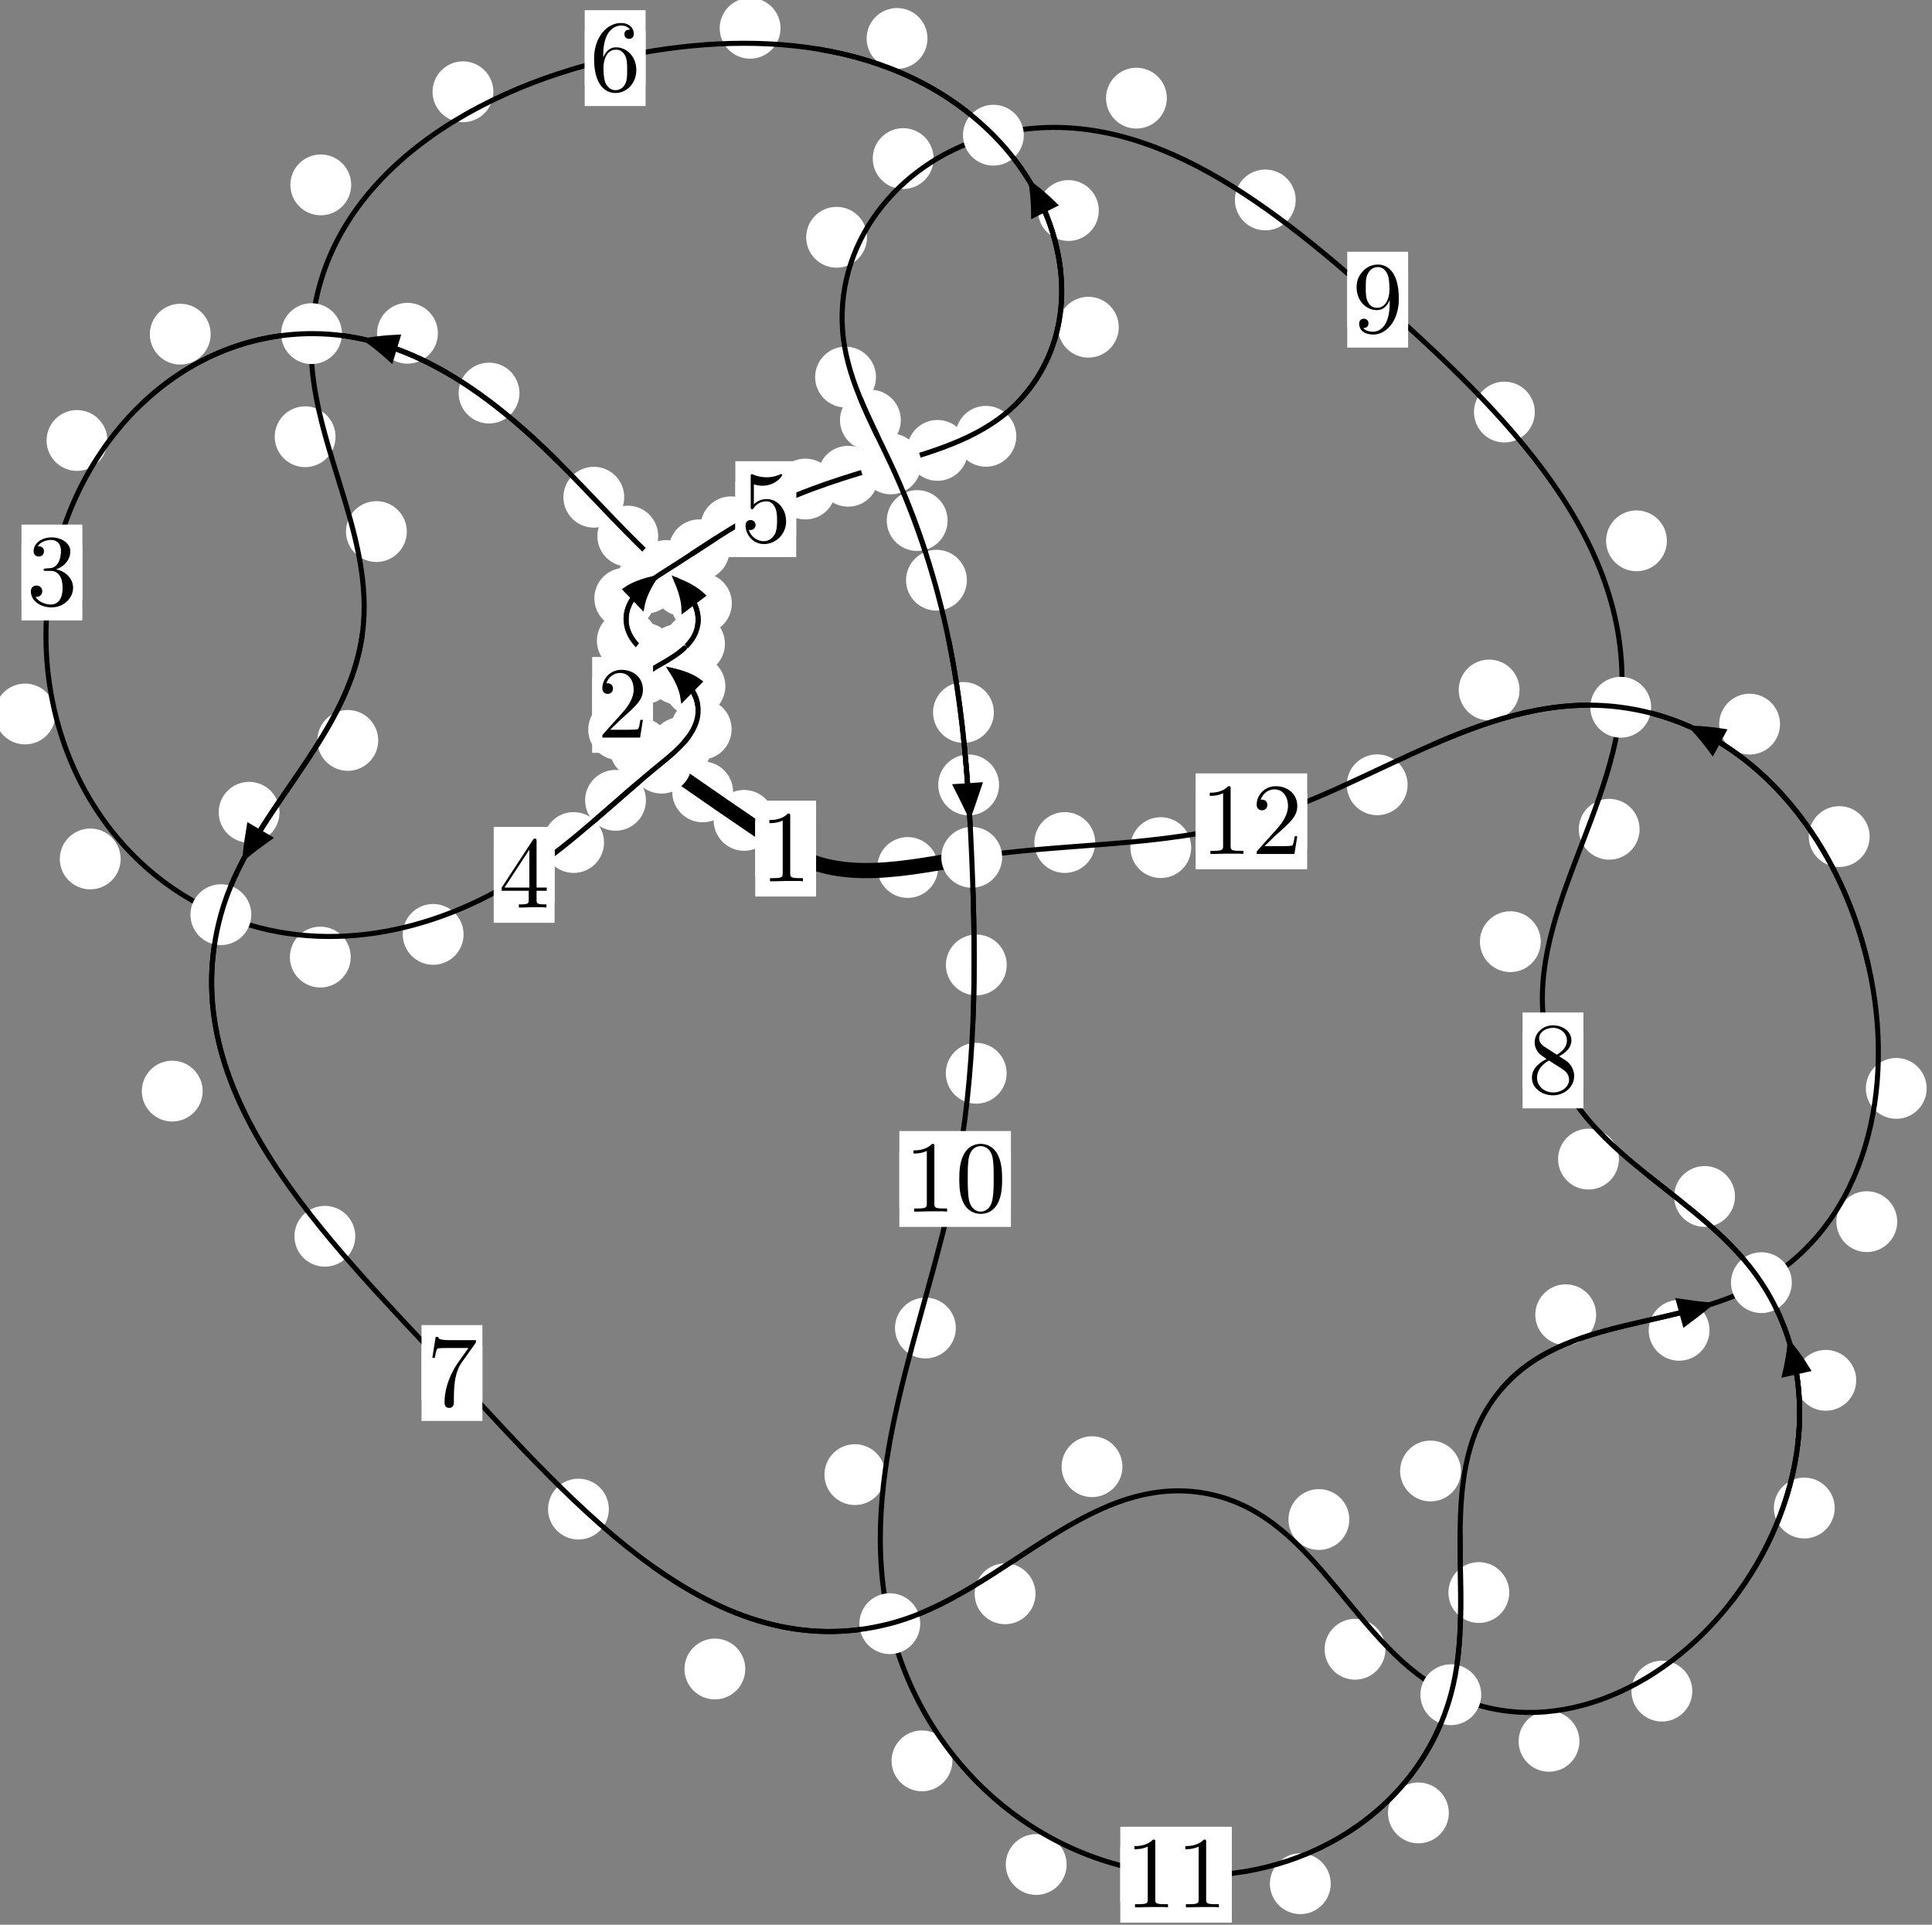 <?xml version="1.0"?>
<!-- Created by MetaPost 1.999 on 2021.07.06:0004 -->
<svg version="1.1" xmlns="http://www.w3.org/2000/svg" xmlns:xlink="http://www.w3.org/1999/xlink" width="189.867" height="189.16" viewBox="0 0 189.867 189.16">
<rect x="0" y="0" width="189.867" height="189.16" fill="#808080" stroke="none"/>
<!-- Original BoundingBox: -65.524445 -113.948822 124.342728 75.211243 -->
  <defs>
    <g transform="scale(0.01,0.01)" id="GLYPHcmr10_48">
      <path style="fill-rule: evenodd;" d="M460 -320C460 -400,455 -480,420 -554C374 -650,292 -666,250 -666C190 -666,117 -640,76 -547C44 -478,39 -400,39 -320C39 -245,43 -155,84 -79C127 2,200 22,249 22C303 22,379 1,423 -94C455 -163,460 -241,460 -320M249 -0C210 -0,151 -25,133 -121C122 -181,122 -273,122 -332C122 -396,122 -462,130 -516C149 -635,224 -644,249 -644C282 -644,348 -626,367 -527C377 -471,377 -395,377 -332C377 -257,377 -189,366 -125C351 -30,294 -0,249 -0"></path>
    </g>
    <g transform="scale(0.01,0.01)" id="GLYPHcmr10_49">
      <path style="fill-rule: evenodd;" d="M294 -640C294 -664,294 -666,271 -666C209 -602,121 -602,89 -602L89 -571C109 -571,168 -571,220 -597L220 -79C220 -43,217 -31,127 -31L95 -31L95 -0L257 -0L130 -3L217 -3L257 -3L297 -3L384 -3L419 -0L419 -31L387 -31C297 -31,294 -42,294 -79"></path>
    </g>
    <g transform="scale(0.01,0.01)" id="GLYPHcmr10_50">
      <path style="fill-rule: evenodd;" d="M127 -77L233 -180C389 -318,449 -372,449 -472C449 -586,359 -666,237 -666C124 -666,50 -574,50 -485C50 -429,100 -429,103 -429C120 -429,155 -441,155 -482C155 -508,137 -534,102 -534C94 -534,92 -534,89 -533C112 -598,166 -635,224 -635C315 -635,358 -554,358 -472C358 -392,308 -313,253 -251L61 -37C50 -26,50 -24,50 -0L421 -0L449 -174L424 -174C419 -144,412 -100,402 -85C395 -77,329 -77,307 -77"></path>
    </g>
    <g transform="scale(0.01,0.01)" id="GLYPHcmr10_51">
      <path style="fill-rule: evenodd;" d="M290 -352C372 -379,430 -449,430 -528C430 -610,342 -666,246 -666C145 -666,69 -606,69 -530C69 -497,91 -478,120 -478C151 -478,171 -500,171 -529C171 -579,124 -579,109 -579C140 -628,206 -641,242 -641C283 -641,338 -619,338 -529C338 -517,336 -459,310 -415C280 -367,246 -364,221 -363C213 -362,189 -360,182 -360C174 -359,167 -358,167 -348C167 -337,174 -337,191 -337L235 -337C317 -337,354 -269,354 -171C354 -35,285 -6,241 -6C198 -6,123 -23,88 -82C123 -77,154 -99,154 -137C154 -173,127 -193,98 -193C74 -193,42 -179,42 -135C42 -44,135 22,244 22C366 22,457 -69,457 -171C457 -253,394 -331,290 -352"></path>
    </g>
    <g transform="scale(0.01,0.01)" id="GLYPHcmr10_52">
      <path style="fill-rule: evenodd;" d="M294 -165L294 -78C294 -42,292 -31,218 -31L197 -31L197 -0L332 -0L238 -3L290 -3L332 -3L374 -3L427 -3L468 -0L468 -31L447 -31C373 -31,371 -42,371 -78L371 -165L471 -165L471 -196L371 -196L371 -651C371 -671,371 -677,355 -677C346 -677,343 -677,335 -665L28 -196L28 -165M300 -196L56 -196L300 -569"></path>
    </g>
    <g transform="scale(0.01,0.01)" id="GLYPHcmr10_53">
      <path style="fill-rule: evenodd;" d="M449 -201C449 -320,367 -420,259 -420C211 -420,168 -404,132 -369L132 -564C152 -558,185 -551,217 -551C340 -551,410 -642,410 -655C410 -661,407 -666,400 -666C399 -666,397 -666,392 -663C372 -654,323 -634,256 -634C216 -634,170 -641,123 -662C115 -665,113 -665,111 -665C101 -665,101 -657,101 -641L101 -345C101 -327,101 -319,115 -319C122 -319,124 -322,128 -328C139 -344,176 -398,257 -398C309 -398,334 -352,342 -334C358 -297,360 -258,360 -208C360 -173,360 -113,336 -71C312 -32,275 -6,229 -6C156 -6,99 -59,82 -118C85 -117,88 -116,99 -116C132 -116,149 -141,149 -165C149 -189,132 -214,99 -214C85 -214,50 -207,50 -161C50 -75,119 22,231 22C347 22,449 -74,449 -201"></path>
    </g>
    <g transform="scale(0.01,0.01)" id="GLYPHcmr10_54">
      <path style="fill-rule: evenodd;" d="M132 -328L132 -352C132 -605,256 -641,307 -641C331 -641,373 -635,395 -601C380 -601,340 -601,340 -556C340 -525,364 -510,386 -510C402 -510,432 -519,432 -558C432 -618,388 -666,305 -666C177 -666,42 -537,42 -316C42 -49,158 22,251 22C362 22,457 -72,457 -204C457 -331,368 -427,257 -427C189 -427,152 -376,132 -328M251 -6C188 -6,158 -66,152 -81C134 -128,134 -208,134 -226C134 -304,166 -404,256 -404C272 -404,318 -404,349 -342C367 -305,367 -254,367 -205C367 -157,367 -107,350 -71C320 -11,274 -6,251 -6"></path>
    </g>
    <g transform="scale(0.01,0.01)" id="GLYPHcmr10_55">
      <path style="fill-rule: evenodd;" d="M476 -609C485 -621,485 -623,485 -644L242 -644C120 -644,118 -657,114 -676L89 -676L56 -470L81 -470C84 -486,93 -549,106 -561C113 -567,191 -567,204 -567L411 -567C400 -551,321 -442,299 -409C209 -274,176 -135,176 -33C176 -23,176 22,222 22C268 22,268 -23,268 -33L268 -84C268 -139,271 -194,279 -248C283 -271,297 -357,341 -419"></path>
    </g>
    <g transform="scale(0.01,0.01)" id="GLYPHcmr10_56">
      <path style="fill-rule: evenodd;" d="M163 -457C117 -487,113 -521,113 -538C113 -599,178 -641,249 -641C322 -641,386 -589,386 -517C386 -460,347 -412,287 -377M309 -362C381 -399,430 -451,430 -517C430 -609,341 -666,250 -666C150 -666,69 -592,69 -499C69 -481,71 -436,113 -389C124 -377,161 -352,186 -335C128 -306,42 -250,42 -151C42 -45,144 22,249 22C362 22,457 -61,457 -168C457 -204,446 -249,408 -291C389 -312,373 -322,309 -362M209 -320L332 -242C360 -223,407 -193,407 -132C407 -58,332 -6,250 -6C164 -6,92 -68,92 -151C92 -209,124 -273,209 -320"></path>
    </g>
    <g transform="scale(0.01,0.01)" id="GLYPHcmr10_57">
      <path style="fill-rule: evenodd;" d="M367 -318L367 -286C367 -52,263 -6,205 -6C188 -6,134 -8,107 -42C151 -42,159 -71,159 -88C159 -119,135 -134,113 -134C97 -134,67 -125,67 -86C67 -19,121 22,206 22C335 22,457 -114,457 -329C457 -598,342 -666,253 -666C198 -666,149 -648,106 -603C65 -558,42 -516,42 -441C42 -316,130 -218,242 -218C303 -218,344 -260,367 -318M243 -241C227 -241,181 -241,150 -304C132 -341,132 -391,132 -440C132 -494,132 -541,153 -578C180 -628,218 -641,253 -641C299 -641,332 -607,349 -562C361 -530,365 -467,365 -421C365 -338,331 -241,243 -241"></path>
    </g>
  </defs>
  <path d="M76.112 80.624C76.112 79.831,75.797 79.071,75.236 78.511C74.676 77.95,73.916 77.635,73.123 77.635C72.33 77.635,71.57 77.95,71.01 78.511C70.449 79.071,70.134 79.831,70.134 80.624C70.134 81.417,70.449 82.177,71.01 82.737C71.57 83.298,72.33 83.613,73.123 83.613C73.916 83.613,74.676 83.298,75.236 82.737C75.797 82.177,76.112 81.417,76.112 80.624Z" style="fill: rgb(100%,100%,100%);stroke: none;"></path>
  <path d="M80.199 83.399C80.199 82.606,79.884 81.846,79.324 81.285C78.763 80.725,78.003 80.41,77.21 80.41C76.417 80.41,75.657 80.725,75.097 81.285C74.536 81.846,74.221 82.606,74.221 83.399C74.221 84.191,74.536 84.951,75.097 85.512C75.657 86.072,76.417 86.387,77.21 86.387C78.003 86.387,78.763 86.072,79.324 85.512C79.884 84.951,80.199 84.191,80.199 83.399Z" style="fill: rgb(100%,100%,100%);stroke: none;"></path>
  <path d="M65.902 73.546C65.902 72.753,65.587 71.993,65.027 71.433C64.466 70.872,63.706 70.557,62.913 70.557C62.121 70.557,61.36 70.872,60.8 71.433C60.239 71.993,59.925 72.753,59.925 73.546C59.925 74.339,60.239 75.099,60.8 75.659C61.36 76.22,62.121 76.535,62.913 76.535C63.706 76.535,64.466 76.22,65.027 75.659C65.587 75.099,65.902 74.339,65.902 73.546Z" style="fill: rgb(100%,100%,100%);stroke: none;"></path>
  <path d="M72.042 77.824C72.042 77.032,71.727 76.271,71.166 75.711C70.606 75.15,69.846 74.836,69.053 74.836C68.26 74.836,67.5 75.15,66.94 75.711C66.379 76.271,66.064 77.032,66.064 77.824C66.064 78.617,66.379 79.377,66.94 79.938C67.5 80.498,68.26 80.813,69.053 80.813C69.846 80.813,70.606 80.498,71.166 79.938C71.727 79.377,72.042 78.617,72.042 77.824Z" style="fill: rgb(100%,100%,100%);stroke: none;"></path>
  <path d="M64.479 67.352C64.479 66.559,64.164 65.799,63.604 65.239C63.043 64.678,62.283 64.363,61.49 64.363C60.698 64.363,59.938 64.678,59.377 65.239C58.817 65.799,58.502 66.559,58.502 67.352C58.502 68.145,58.817 68.905,59.377 69.465C59.938 70.026,60.698 70.341,61.49 70.341C62.283 70.341,63.043 70.026,63.604 69.465C64.164 68.905,64.479 68.145,64.479 67.352Z" style="fill: rgb(100%,100%,100%);stroke: none;"></path>
  <path d="M63.787 71.706C63.787 70.913,63.472 70.153,62.912 69.593C62.351 69.032,61.591 68.717,60.799 68.717C60.006 68.717,59.246 69.032,58.685 69.593C58.125 70.153,57.81 70.913,57.81 71.706C57.81 72.499,58.125 73.259,58.685 73.819C59.246 74.38,60.006 74.695,60.799 74.695C61.591 74.695,62.351 74.38,62.912 73.819C63.472 73.259,63.787 72.499,63.787 71.706Z" style="fill: rgb(100%,100%,100%);stroke: none;"></path>
  <path d="M69.581 64.336C69.581 63.543,69.266 62.783,68.706 62.222C68.145 61.662,67.385 61.347,66.592 61.347C65.8 61.347,65.04 61.662,64.479 62.222C63.919 62.783,63.604 63.543,63.604 64.336C63.604 65.128,63.919 65.888,64.479 66.449C65.04 67.009,65.8 67.324,66.592 67.324C67.385 67.324,68.145 67.009,68.706 66.449C69.266 65.888,69.581 65.128,69.581 64.336Z" style="fill: rgb(100%,100%,100%);stroke: none;"></path>
  <path d="M66.278 66.211C66.278 65.419,65.963 64.659,65.402 64.098C64.842 63.538,64.081 63.223,63.289 63.223C62.496 63.223,61.736 63.538,61.175 64.098C60.615 64.659,60.3 65.419,60.3 66.211C60.3 67.004,60.615 67.764,61.175 68.325C61.736 68.885,62.496 69.2,63.289 69.2C64.081 69.2,64.842 68.885,65.402 68.325C65.963 67.764,66.278 67.004,66.278 66.211Z" style="fill: rgb(100%,100%,100%);stroke: none;"></path>
  <path d="M71.921 59.298C71.921 58.505,71.606 57.745,71.046 57.185C70.485 56.624,69.725 56.309,68.933 56.309C68.14 56.309,67.38 56.624,66.819 57.185C66.259 57.745,65.944 58.505,65.944 59.298C65.944 60.091,66.259 60.851,66.819 61.411C67.38 61.972,68.14 62.287,68.933 62.287C69.725 62.287,70.485 61.972,71.046 61.411C71.606 60.851,71.921 60.091,71.921 59.298Z" style="fill: rgb(100%,100%,100%);stroke: none;"></path>
  <path d="M71.243 63.266C71.243 62.473,70.928 61.713,70.368 61.153C69.807 60.592,69.047 60.277,68.254 60.277C67.462 60.277,66.702 60.592,66.141 61.153C65.581 61.713,65.266 62.473,65.266 63.266C65.266 64.059,65.581 64.819,66.141 65.38C66.702 65.94,67.462 66.255,68.254 66.255C69.047 66.255,69.807 65.94,70.368 65.38C70.928 64.819,71.243 64.059,71.243 63.266Z" style="fill: rgb(100%,100%,100%);stroke: none;"></path>
  <path d="M64.684 52.688C64.684 51.896,64.369 51.135,63.808 50.575C63.248 50.014,62.488 49.699,61.695 49.699C60.902 49.699,60.142 50.014,59.582 50.575C59.021 51.135,58.706 51.896,58.706 52.688C58.706 53.481,59.021 54.241,59.582 54.802C60.142 55.362,60.902 55.677,61.695 55.677C62.488 55.677,63.248 55.362,63.808 54.802C64.369 54.241,64.684 53.481,64.684 52.688Z" style="fill: rgb(100%,100%,100%);stroke: none;"></path>
  <path d="M70.131 57.574C70.131 56.782,69.816 56.021,69.255 55.461C68.695 54.901,67.935 54.586,67.142 54.586C66.349 54.586,65.589 54.901,65.029 55.461C64.468 56.021,64.153 56.782,64.153 57.574C64.153 58.367,64.468 59.127,65.029 59.688C65.589 60.248,66.349 60.563,67.142 60.563C67.935 60.563,68.695 60.248,69.255 59.688C69.816 59.127,70.131 58.367,70.131 57.574Z" style="fill: rgb(100%,100%,100%);stroke: none;"></path>
  <path d="M51.049 38.629C51.049 37.836,50.734 37.076,50.174 36.516C49.614 35.955,48.853 35.64,48.061 35.64C47.268 35.64,46.508 35.955,45.947 36.516C45.387 37.076,45.072 37.836,45.072 38.629C45.072 39.422,45.387 40.182,45.947 40.742C46.508 41.303,47.268 41.618,48.061 41.618C48.853 41.618,49.614 41.303,50.174 40.742C50.734 40.182,51.049 39.422,51.049 38.629Z" style="fill: rgb(100%,100%,100%);stroke: none;"></path>
  <path d="M61.347 48.865C61.347 48.072,61.033 47.312,60.472 46.752C59.912 46.191,59.151 45.876,58.359 45.876C57.566 45.876,56.806 46.191,56.245 46.752C55.685 47.312,55.37 48.072,55.37 48.865C55.37 49.658,55.685 50.418,56.245 50.978C56.806 51.539,57.566 51.854,58.359 51.854C59.151 51.854,59.912 51.539,60.472 50.978C61.033 50.418,61.347 49.658,61.347 48.865Z" style="fill: rgb(100%,100%,100%);stroke: none;"></path>
  <path d="M20.704 32.841C20.704 32.048,20.389 31.288,19.829 30.728C19.268 30.167,18.508 29.852,17.715 29.852C16.923 29.852,16.162 30.167,15.602 30.728C15.041 31.288,14.726 32.048,14.726 32.841C14.726 33.634,15.041 34.394,15.602 34.954C16.162 35.515,16.923 35.83,17.715 35.83C18.508 35.83,19.268 35.515,19.829 34.954C20.389 34.394,20.704 33.634,20.704 32.841Z" style="fill: rgb(100%,100%,100%);stroke: none;"></path>
  <path d="M43.034 32.752C43.034 31.959,42.719 31.199,42.158 30.639C41.598 30.078,40.838 29.763,40.045 29.763C39.252 29.763,38.492 30.078,37.932 30.639C37.371 31.199,37.056 31.959,37.056 32.752C37.056 33.545,37.371 34.305,37.932 34.865C38.492 35.426,39.252 35.741,40.045 35.741C40.838 35.741,41.598 35.426,42.158 34.865C42.719 34.305,43.034 33.545,43.034 32.752Z" style="fill: rgb(100%,100%,100%);stroke: none;"></path>
  <path d="M5.453 70.169C5.453 69.377,5.138 68.617,4.578 68.056C4.017 67.496,3.257 67.181,2.464 67.181C1.672 67.181,0.911 67.496,0.351 68.056C-0.21 68.617,-0.524 69.377,-0.524 70.169C-0.524 70.962,-0.21 71.722,0.351 72.283C0.911 72.843,1.672 73.158,2.464 73.158C3.257 73.158,4.017 72.843,4.578 72.283C5.138 71.722,5.453 70.962,5.453 70.169Z" style="fill: rgb(100%,100%,100%);stroke: none;"></path>
  <path d="M10.553 43.288C10.553 42.496,10.238 41.735,9.678 41.175C9.118 40.615,8.357 40.3,7.565 40.3C6.772 40.3,6.012 40.615,5.451 41.175C4.891 41.735,4.576 42.496,4.576 43.288C4.576 44.081,4.891 44.841,5.451 45.402C6.012 45.962,6.772 46.277,7.565 46.277C8.357 46.277,9.118 45.962,9.678 45.402C10.238 44.841,10.553 44.081,10.553 43.288Z" style="fill: rgb(100%,100%,100%);stroke: none;"></path>
  <path d="M34.467 94.059C34.467 93.266,34.152 92.506,33.591 91.946C33.031 91.385,32.271 91.07,31.478 91.07C30.685 91.07,29.925 91.385,29.365 91.946C28.804 92.506,28.489 93.266,28.489 94.059C28.489 94.852,28.804 95.612,29.365 96.172C29.925 96.733,30.685 97.048,31.478 97.048C32.271 97.048,33.031 96.733,33.591 96.172C34.152 95.612,34.467 94.852,34.467 94.059Z" style="fill: rgb(100%,100%,100%);stroke: none;"></path>
  <path d="M11.857 84.415C11.857 83.622,11.542 82.862,10.981 82.302C10.421 81.741,9.661 81.426,8.868 81.426C8.075 81.426,7.315 81.741,6.755 82.302C6.194 82.862,5.879 83.622,5.879 84.415C5.879 85.208,6.194 85.968,6.755 86.528C7.315 87.089,8.075 87.404,8.868 87.404C9.661 87.404,10.421 87.089,10.981 86.528C11.542 85.968,11.857 85.208,11.857 84.415Z" style="fill: rgb(100%,100%,100%);stroke: none;"></path>
  <path d="M59.361 82.801C59.361 82.008,59.046 81.248,58.486 80.688C57.925 80.127,57.165 79.812,56.372 79.812C55.58 79.812,54.819 80.127,54.259 80.688C53.699 81.248,53.384 82.008,53.384 82.801C53.384 83.594,53.699 84.354,54.259 84.914C54.819 85.475,55.58 85.79,56.372 85.79C57.165 85.79,57.925 85.475,58.486 84.914C59.046 84.354,59.361 83.594,59.361 82.801Z" style="fill: rgb(100%,100%,100%);stroke: none;"></path>
  <path d="M45.558 91.828C45.558 91.036,45.243 90.275,44.683 89.715C44.122 89.155,43.362 88.84,42.57 88.84C41.777 88.84,41.017 89.155,40.456 89.715C39.896 90.275,39.581 91.036,39.581 91.828C39.581 92.621,39.896 93.381,40.456 93.942C41.017 94.502,41.777 94.817,42.57 94.817C43.362 94.817,44.122 94.502,44.683 93.942C45.243 93.381,45.558 92.621,45.558 91.828Z" style="fill: rgb(100%,100%,100%);stroke: none;"></path>
  <path d="M69.888 73.461C69.888 72.668,69.573 71.908,69.013 71.348C68.452 70.787,67.692 70.472,66.9 70.472C66.107 70.472,65.347 70.787,64.786 71.348C64.226 71.908,63.911 72.668,63.911 73.461C63.911 74.254,64.226 75.014,64.786 75.574C65.347 76.135,66.107 76.45,66.9 76.45C67.692 76.45,68.452 76.135,69.013 75.574C69.573 75.014,69.888 74.254,69.888 73.461Z" style="fill: rgb(100%,100%,100%);stroke: none;"></path>
  <path d="M63.48 78.653C63.48 77.86,63.165 77.1,62.604 76.54C62.044 75.979,61.284 75.664,60.491 75.664C59.698 75.664,58.938 75.979,58.378 76.54C57.817 77.1,57.502 77.86,57.502 78.653C57.502 79.446,57.817 80.206,58.378 80.766C58.938 81.327,59.698 81.642,60.491 81.642C61.284 81.642,62.044 81.327,62.604 80.766C63.165 80.206,63.48 79.446,63.48 78.653Z" style="fill: rgb(100%,100%,100%);stroke: none;"></path>
  <path d="M71.284 67.429C71.284 66.637,70.969 65.876,70.408 65.316C69.848 64.756,69.088 64.441,68.295 64.441C67.502 64.441,66.742 64.756,66.182 65.316C65.621 65.876,65.306 66.637,65.306 67.429C65.306 68.222,65.621 68.982,66.182 69.543C66.742 70.103,67.502 70.418,68.295 70.418C69.088 70.418,69.848 70.103,70.408 69.543C70.969 68.982,71.284 68.222,71.284 67.429Z" style="fill: rgb(100%,100%,100%);stroke: none;"></path>
  <path d="M71.899 71.665C71.899 70.872,71.584 70.112,71.024 69.552C70.463 68.991,69.703 68.676,68.911 68.676C68.118 68.676,67.358 68.991,66.797 69.552C66.237 70.112,65.922 70.872,65.922 71.665C65.922 72.458,66.237 73.218,66.797 73.778C67.358 74.339,68.118 74.654,68.911 74.654C69.703 74.654,70.463 74.339,71.024 73.778C71.584 73.218,71.899 72.458,71.899 71.665Z" style="fill: rgb(100%,100%,100%);stroke: none;"></path>
  <path d="M66.348 64.206C66.348 63.413,66.033 62.653,65.472 62.093C64.912 61.532,64.152 61.217,63.359 61.217C62.566 61.217,61.806 61.532,61.246 62.093C60.685 62.653,60.37 63.413,60.37 64.206C60.37 64.999,60.685 65.759,61.246 66.319C61.806 66.88,62.566 67.195,63.359 67.195C64.152 67.195,64.912 66.88,65.472 66.319C66.033 65.759,66.348 64.999,66.348 64.206Z" style="fill: rgb(100%,100%,100%);stroke: none;"></path>
  <path d="M69.6 66.255C69.6 65.462,69.285 64.702,68.725 64.142C68.164 63.581,67.404 63.266,66.612 63.266C65.819 63.266,65.059 63.581,64.498 64.142C63.938 64.702,63.623 65.462,63.623 66.255C63.623 67.048,63.938 67.808,64.498 68.368C65.059 68.929,65.819 69.244,66.612 69.244C67.404 69.244,68.164 68.929,68.725 68.368C69.285 67.808,69.6 67.048,69.6 66.255Z" style="fill: rgb(100%,100%,100%);stroke: none;"></path>
  <path d="M64.388 58.8C64.388 58.008,64.073 57.248,63.513 56.687C62.952 56.127,62.192 55.812,61.4 55.812C60.607 55.812,59.847 56.127,59.286 56.687C58.726 57.248,58.411 58.008,58.411 58.8C58.411 59.593,58.726 60.353,59.286 60.914C59.847 61.474,60.607 61.789,61.4 61.789C62.192 61.789,62.952 61.474,63.513 60.914C64.073 60.353,64.388 59.593,64.388 58.8Z" style="fill: rgb(100%,100%,100%);stroke: none;"></path>
  <path d="M64.639 62.97C64.639 62.177,64.324 61.417,63.764 60.857C63.204 60.296,62.443 59.981,61.651 59.981C60.858 59.981,60.098 60.296,59.537 60.857C58.977 61.417,58.662 62.177,58.662 62.97C58.662 63.763,58.977 64.523,59.537 65.083C60.098 65.644,60.858 65.959,61.651 65.959C62.443 65.959,63.204 65.644,63.764 65.083C64.324 64.523,64.639 63.763,64.639 62.97Z" style="fill: rgb(100%,100%,100%);stroke: none;"></path>
  <path d="M71.703 54.032C71.703 53.24,71.388 52.479,70.828 51.919C70.267 51.358,69.507 51.043,68.715 51.043C67.922 51.043,67.162 51.358,66.601 51.919C66.041 52.479,65.726 53.24,65.726 54.032C65.726 54.825,66.041 55.585,66.601 56.146C67.162 56.706,67.922 57.021,68.715 57.021C69.507 57.021,70.267 56.706,70.828 56.146C71.388 55.585,71.703 54.825,71.703 54.032Z" style="fill: rgb(100%,100%,100%);stroke: none;"></path>
  <path d="M66.479 57.303C66.479 56.511,66.164 55.751,65.604 55.19C65.043 54.63,64.283 54.315,63.491 54.315C62.698 54.315,61.938 54.63,61.377 55.19C60.817 55.751,60.502 56.511,60.502 57.303C60.502 58.096,60.817 58.856,61.377 59.417C61.938 59.977,62.698 60.292,63.491 60.292C64.283 60.292,65.043 59.977,65.604 59.417C66.164 58.856,66.479 58.096,66.479 57.303Z" style="fill: rgb(100%,100%,100%);stroke: none;"></path>
  <path d="M82.14 48.061C82.14 47.269,81.825 46.509,81.264 45.948C80.704 45.388,79.944 45.073,79.151 45.073C78.358 45.073,77.598 45.388,77.038 45.948C76.477 46.509,76.162 47.269,76.162 48.061C76.162 48.854,76.477 49.614,77.038 50.175C77.598 50.735,78.358 51.05,79.151 51.05C79.944 51.05,80.704 50.735,81.264 50.175C81.825 49.614,82.14 48.854,82.14 48.061Z" style="fill: rgb(100%,100%,100%);stroke: none;"></path>
  <path d="M74.823 51.774C74.823 50.981,74.508 50.221,73.947 49.66C73.387 49.1,72.627 48.785,71.834 48.785C71.041 48.785,70.281 49.1,69.721 49.66C69.16 50.221,68.845 50.981,68.845 51.774C68.845 52.566,69.16 53.327,69.721 53.887C70.281 54.447,71.041 54.762,71.834 54.762C72.627 54.762,73.387 54.447,73.947 53.887C74.508 53.327,74.823 52.566,74.823 51.774Z" style="fill: rgb(100%,100%,100%);stroke: none;"></path>
  <path d="M95.122 44.263C95.122 43.47,94.807 42.71,94.246 42.15C93.686 41.589,92.925 41.274,92.133 41.274C91.34 41.274,90.58 41.589,90.019 42.15C89.459 42.71,89.144 43.47,89.144 44.263C89.144 45.056,89.459 45.816,90.019 46.376C90.58 46.937,91.34 47.252,92.133 47.252C92.925 47.252,93.686 46.937,94.246 46.376C94.807 45.816,95.122 45.056,95.122 44.263Z" style="fill: rgb(100%,100%,100%);stroke: none;"></path>
  <path d="M86.339 46.804C86.339 46.011,86.024 45.251,85.463 44.69C84.903 44.13,84.143 43.815,83.35 43.815C82.557 43.815,81.797 44.13,81.237 44.69C80.676 45.251,80.361 46.011,80.361 46.804C80.361 47.596,80.676 48.357,81.237 48.917C81.797 49.478,82.557 49.792,83.35 49.792C84.143 49.792,84.903 49.478,85.463 48.917C86.024 48.357,86.339 47.596,86.339 46.804Z" style="fill: rgb(100%,100%,100%);stroke: none;"></path>
  <path d="M109.946 32.156C109.946 31.363,109.631 30.603,109.07 30.042C108.51 29.482,107.75 29.167,106.957 29.167C106.164 29.167,105.404 29.482,104.844 30.042C104.283 30.603,103.968 31.363,103.968 32.156C103.968 32.948,104.283 33.709,104.844 34.269C105.404 34.83,106.164 35.145,106.957 35.145C107.75 35.145,108.51 34.83,109.07 34.269C109.631 33.709,109.946 32.948,109.946 32.156Z" style="fill: rgb(100%,100%,100%);stroke: none;"></path>
  <path d="M99.878 42.878C99.878 42.085,99.563 41.325,99.002 40.765C98.442 40.204,97.681 39.889,96.889 39.889C96.096 39.889,95.336 40.204,94.775 40.765C94.215 41.325,93.9 42.085,93.9 42.878C93.9 43.671,94.215 44.431,94.775 44.991C95.336 45.552,96.096 45.867,96.889 45.867C97.681 45.867,98.442 45.552,99.002 44.991C99.563 44.431,99.878 43.671,99.878 42.878Z" style="fill: rgb(100%,100%,100%);stroke: none;"></path>
  <path d="M91.147 3.779C91.147 2.986,90.832 2.226,90.271 1.666C89.711 1.105,88.95 0.79,88.158 0.79C87.365 0.79,86.605 1.105,86.044 1.666C85.484 2.226,85.169 2.986,85.169 3.779C85.169 4.572,85.484 5.332,86.044 5.892C86.605 6.453,87.365 6.768,88.158 6.768C88.95 6.768,89.711 6.453,90.271 5.892C90.832 5.332,91.147 4.572,91.147 3.779Z" style="fill: rgb(100%,100%,100%);stroke: none;"></path>
  <path d="M107.986 20.69C107.986 19.897,107.671 19.137,107.11 18.577C106.55 18.016,105.79 17.701,104.997 17.701C104.204 17.701,103.444 18.016,102.884 18.577C102.323 19.137,102.008 19.897,102.008 20.69C102.008 21.483,102.323 22.243,102.884 22.803C103.444 23.364,104.204 23.679,104.997 23.679C105.79 23.679,106.55 23.364,107.11 22.803C107.671 22.243,107.986 21.483,107.986 20.69Z" style="fill: rgb(100%,100%,100%);stroke: none;"></path>
  <path d="M48.487 9.02C48.487 8.227,48.172 7.467,47.611 6.907C47.051 6.346,46.291 6.031,45.498 6.031C44.705 6.031,43.945 6.346,43.385 6.907C42.824 7.467,42.509 8.227,42.509 9.02C42.509 9.813,42.824 10.573,43.385 11.133C43.945 11.694,44.705 12.009,45.498 12.009C46.291 12.009,47.051 11.694,47.611 11.133C48.172 10.573,48.487 9.813,48.487 9.02Z" style="fill: rgb(100%,100%,100%);stroke: none;"></path>
  <path d="M76.705 2.777C76.705 1.985,76.39 1.225,75.83 0.664C75.269 0.104,74.509 -0.211,73.717 -0.211C72.924 -0.211,72.164 0.104,71.603 0.664C71.043 1.225,70.728 1.985,70.728 2.777C70.728 3.57,71.043 4.33,71.603 4.891C72.164 5.451,72.924 5.766,73.717 5.766C74.509 5.766,75.269 5.451,75.83 4.891C76.39 4.33,76.705 3.57,76.705 2.777Z" style="fill: rgb(100%,100%,100%);stroke: none;"></path>
  <path d="M32.976 42.92C32.976 42.128,32.661 41.368,32.101 40.807C31.54 40.247,30.78 39.932,29.987 39.932C29.195 39.932,28.434 40.247,27.874 40.807C27.313 41.368,26.998 42.128,26.998 42.92C26.998 43.713,27.313 44.473,27.874 45.034C28.434 45.594,29.195 45.909,29.987 45.909C30.78 45.909,31.54 45.594,32.101 45.034C32.661 44.473,32.976 43.713,32.976 42.92Z" style="fill: rgb(100%,100%,100%);stroke: none;"></path>
  <path d="M34.513 18.169C34.513 17.377,34.198 16.617,33.638 16.056C33.077 15.496,32.317 15.181,31.524 15.181C30.732 15.181,29.971 15.496,29.411 16.056C28.85 16.617,28.536 17.377,28.536 18.169C28.536 18.962,28.85 19.722,29.411 20.283C29.971 20.843,30.732 21.158,31.524 21.158C32.317 21.158,33.077 20.843,33.638 20.283C34.198 19.722,34.513 18.962,34.513 18.169Z" style="fill: rgb(100%,100%,100%);stroke: none;"></path>
  <path d="M37.169 72.765C37.169 71.973,36.854 71.212,36.293 70.652C35.733 70.092,34.973 69.777,34.18 69.777C33.387 69.777,32.627 70.092,32.067 70.652C31.506 71.212,31.191 71.973,31.191 72.765C31.191 73.558,31.506 74.318,32.067 74.879C32.627 75.439,33.387 75.754,34.18 75.754C34.973 75.754,35.733 75.439,36.293 74.879C36.854 74.318,37.169 73.558,37.169 72.765Z" style="fill: rgb(100%,100%,100%);stroke: none;"></path>
  <path d="M39.979 52.241C39.979 51.448,39.664 50.688,39.103 50.127C38.543 49.567,37.783 49.252,36.99 49.252C36.197 49.252,35.437 49.567,34.877 50.127C34.316 50.688,34.001 51.448,34.001 52.241C34.001 53.033,34.316 53.794,34.877 54.354C35.437 54.914,36.197 55.229,36.99 55.229C37.783 55.229,38.543 54.914,39.103 54.354C39.664 53.794,39.979 53.033,39.979 52.241Z" style="fill: rgb(100%,100%,100%);stroke: none;"></path>
  <path d="M19.917 107.231C19.917 106.439,19.602 105.679,19.041 105.118C18.481 104.558,17.721 104.243,16.928 104.243C16.135 104.243,15.375 104.558,14.814 105.118C14.254 105.679,13.939 106.439,13.939 107.231C13.939 108.024,14.254 108.784,14.814 109.345C15.375 109.905,16.135 110.22,16.928 110.22C17.721 110.22,18.481 109.905,19.041 109.345C19.602 108.784,19.917 108.024,19.917 107.231Z" style="fill: rgb(100%,100%,100%);stroke: none;"></path>
  <path d="M27.47 79.828C27.47 79.035,27.155 78.275,26.594 77.715C26.034 77.154,25.274 76.839,24.481 76.839C23.688 76.839,22.928 77.154,22.368 77.715C21.807 78.275,21.492 79.035,21.492 79.828C21.492 80.621,21.807 81.381,22.368 81.941C22.928 82.502,23.688 82.817,24.481 82.817C25.274 82.817,26.034 82.502,26.594 81.941C27.155 81.381,27.47 80.621,27.47 79.828Z" style="fill: rgb(100%,100%,100%);stroke: none;"></path>
  <path d="M59.834 148.311C59.834 147.518,59.519 146.758,58.959 146.198C58.398 145.637,57.638 145.322,56.845 145.322C56.053 145.322,55.293 145.637,54.732 146.198C54.172 146.758,53.857 147.518,53.857 148.311C53.857 149.104,54.172 149.864,54.732 150.424C55.293 150.985,56.053 151.3,56.845 151.3C57.638 151.3,58.398 150.985,58.959 150.424C59.519 149.864,59.834 149.104,59.834 148.311Z" style="fill: rgb(100%,100%,100%);stroke: none;"></path>
  <path d="M34.915 121.496C34.915 120.704,34.6 119.944,34.039 119.383C33.479 118.823,32.719 118.508,31.926 118.508C31.133 118.508,30.373 118.823,29.812 119.383C29.252 119.944,28.937 120.704,28.937 121.496C28.937 122.289,29.252 123.049,29.812 123.61C30.373 124.17,31.133 124.485,31.926 124.485C32.719 124.485,33.479 124.17,34.039 123.61C34.6 123.049,34.915 122.289,34.915 121.496Z" style="fill: rgb(100%,100%,100%);stroke: none;"></path>
  <path d="M101.763 156.635C101.763 155.842,101.448 155.082,100.887 154.521C100.327 153.961,99.567 153.646,98.774 153.646C97.981 153.646,97.221 153.961,96.661 154.521C96.1 155.082,95.785 155.842,95.785 156.635C95.785 157.427,96.1 158.187,96.661 158.748C97.221 159.308,97.981 159.623,98.774 159.623C99.567 159.623,100.327 159.308,100.887 158.748C101.448 158.187,101.763 157.427,101.763 156.635Z" style="fill: rgb(100%,100%,100%);stroke: none;"></path>
  <path d="M73.243 164.024C73.243 163.232,72.929 162.472,72.368 161.911C71.808 161.351,71.047 161.036,70.255 161.036C69.462 161.036,68.702 161.351,68.141 161.911C67.581 162.472,67.266 163.232,67.266 164.024C67.266 164.817,67.581 165.577,68.141 166.138C68.702 166.698,69.462 167.013,70.255 167.013C71.047 167.013,71.808 166.698,72.368 166.138C72.929 165.577,73.243 164.817,73.243 164.024Z" style="fill: rgb(100%,100%,100%);stroke: none;"></path>
  <path d="M132.602 149.335C132.602 148.542,132.287 147.782,131.727 147.222C131.166 146.661,130.406 146.346,129.613 146.346C128.82 146.346,128.06 146.661,127.5 147.222C126.939 147.782,126.624 148.542,126.624 149.335C126.624 150.128,126.939 150.888,127.5 151.448C128.06 152.009,128.82 152.324,129.613 152.324C130.406 152.324,131.166 152.009,131.727 151.448C132.287 150.888,132.602 150.128,132.602 149.335Z" style="fill: rgb(100%,100%,100%);stroke: none;"></path>
  <path d="M110.306 144.141C110.306 143.348,109.991 142.588,109.431 142.028C108.87 141.467,108.11 141.152,107.317 141.152C106.525 141.152,105.765 141.467,105.204 142.028C104.644 142.588,104.329 143.348,104.329 144.141C104.329 144.934,104.644 145.694,105.204 146.254C105.765 146.815,106.525 147.13,107.317 147.13C108.11 147.13,108.87 146.815,109.431 146.254C109.991 145.694,110.306 144.934,110.306 144.141Z" style="fill: rgb(100%,100%,100%);stroke: none;"></path>
  <path d="M155.218 171.132C155.218 170.339,154.903 169.579,154.343 169.019C153.782 168.458,153.022 168.143,152.229 168.143C151.437 168.143,150.677 168.458,150.116 169.019C149.556 169.579,149.241 170.339,149.241 171.132C149.241 171.925,149.556 172.685,150.116 173.245C150.677 173.806,151.437 174.121,152.229 174.121C153.022 174.121,153.782 173.806,154.343 173.245C154.903 172.685,155.218 171.925,155.218 171.132Z" style="fill: rgb(100%,100%,100%);stroke: none;"></path>
  <path d="M136.154 162.084C136.154 161.292,135.839 160.531,135.279 159.971C134.718 159.41,133.958 159.096,133.165 159.096C132.373 159.096,131.613 159.41,131.052 159.971C130.492 160.531,130.177 161.292,130.177 162.084C130.177 162.877,130.492 163.637,131.052 164.198C131.613 164.758,132.373 165.073,133.165 165.073C133.958 165.073,134.718 164.758,135.279 164.198C135.839 163.637,136.154 162.877,136.154 162.084Z" style="fill: rgb(100%,100%,100%);stroke: none;"></path>
  <path d="M180.305 148.205C180.305 147.412,179.99 146.652,179.429 146.092C178.869 145.531,178.109 145.216,177.316 145.216C176.523 145.216,175.763 145.531,175.203 146.092C174.642 146.652,174.327 147.412,174.327 148.205C174.327 148.998,174.642 149.758,175.203 150.318C175.763 150.879,176.523 151.194,177.316 151.194C178.109 151.194,178.869 150.879,179.429 150.318C179.99 149.758,180.305 148.998,180.305 148.205Z" style="fill: rgb(100%,100%,100%);stroke: none;"></path>
  <path d="M166.309 166.199C166.309 165.406,165.994 164.646,165.434 164.086C164.873 163.525,164.113 163.21,163.32 163.21C162.528 163.21,161.767 163.525,161.207 164.086C160.646 164.646,160.332 165.406,160.332 166.199C160.332 166.992,160.646 167.752,161.207 168.312C161.767 168.873,162.528 169.188,163.32 169.188C164.113 169.188,164.873 168.873,165.434 168.312C165.994 167.752,166.309 166.992,166.309 166.199Z" style="fill: rgb(100%,100%,100%);stroke: none;"></path>
  <path d="M170.504 117.584C170.504 116.792,170.189 116.032,169.629 115.471C169.068 114.911,168.308 114.596,167.516 114.596C166.723 114.596,165.963 114.911,165.402 115.471C164.842 116.032,164.527 116.792,164.527 117.584C164.527 118.377,164.842 119.137,165.402 119.698C165.963 120.258,166.723 120.573,167.516 120.573C168.308 120.573,169.068 120.258,169.629 119.698C170.189 119.137,170.504 118.377,170.504 117.584Z" style="fill: rgb(100%,100%,100%);stroke: none;"></path>
  <path d="M182.42 135.655C182.42 134.862,182.105 134.102,181.545 133.541C180.984 132.981,180.224 132.666,179.431 132.666C178.639 132.666,177.879 132.981,177.318 133.541C176.758 134.102,176.443 134.862,176.443 135.655C176.443 136.447,176.758 137.208,177.318 137.768C177.879 138.329,178.639 138.643,179.431 138.643C180.224 138.643,180.984 138.329,181.545 137.768C182.105 137.208,182.42 136.447,182.42 135.655Z" style="fill: rgb(100%,100%,100%);stroke: none;"></path>
  <path d="M151.415 92.546C151.415 91.753,151.1 90.993,150.54 90.432C149.979 89.872,149.219 89.557,148.426 89.557C147.634 89.557,146.873 89.872,146.313 90.432C145.752 90.993,145.438 91.753,145.438 92.546C145.438 93.338,145.752 94.099,146.313 94.659C146.873 95.22,147.634 95.534,148.426 95.534C149.219 95.534,149.979 95.22,150.54 94.659C151.1 94.099,151.415 93.338,151.415 92.546Z" style="fill: rgb(100%,100%,100%);stroke: none;"></path>
  <path d="M159.097 113.915C159.097 113.122,158.782 112.362,158.222 111.801C157.661 111.241,156.901 110.926,156.108 110.926C155.316 110.926,154.555 111.241,153.995 111.801C153.435 112.362,153.12 113.122,153.12 113.915C153.12 114.707,153.435 115.468,153.995 116.028C154.555 116.589,155.316 116.903,156.108 116.903C156.901 116.903,157.661 116.589,158.222 116.028C158.782 115.468,159.097 114.707,159.097 113.915Z" style="fill: rgb(100%,100%,100%);stroke: none;"></path>
  <path d="M163.814 53.15C163.814 52.357,163.5 51.597,162.939 51.036C162.379 50.476,161.618 50.161,160.826 50.161C160.033 50.161,159.273 50.476,158.712 51.036C158.152 51.597,157.837 52.357,157.837 53.15C157.837 53.942,158.152 54.703,158.712 55.263C159.273 55.824,160.033 56.138,160.826 56.138C161.618 56.138,162.379 55.824,162.939 55.263C163.5 54.703,163.814 53.942,163.814 53.15Z" style="fill: rgb(100%,100%,100%);stroke: none;"></path>
  <path d="M161.132 81.497C161.132 80.704,160.817 79.944,160.257 79.383C159.696 78.823,158.936 78.508,158.144 78.508C157.351 78.508,156.591 78.823,156.03 79.383C155.47 79.944,155.155 80.704,155.155 81.497C155.155 82.289,155.47 83.05,156.03 83.61C156.591 84.171,157.351 84.486,158.144 84.486C158.936 84.486,159.696 84.171,160.257 83.61C160.817 83.05,161.132 82.289,161.132 81.497Z" style="fill: rgb(100%,100%,100%);stroke: none;"></path>
  <path d="M127.335 19.651C127.335 18.858,127.02 18.098,126.46 17.537C125.899 16.977,125.139 16.662,124.347 16.662C123.554 16.662,122.794 16.977,122.233 17.537C121.673 18.098,121.358 18.858,121.358 19.651C121.358 20.443,121.673 21.203,122.233 21.764C122.794 22.324,123.554 22.639,124.347 22.639C125.139 22.639,125.899 22.324,126.46 21.764C127.02 21.203,127.335 20.443,127.335 19.651Z" style="fill: rgb(100%,100%,100%);stroke: none;"></path>
  <path d="M150.832 40.497C150.832 39.704,150.517 38.944,149.957 38.383C149.396 37.823,148.636 37.508,147.843 37.508C147.051 37.508,146.29 37.823,145.73 38.383C145.169 38.944,144.855 39.704,144.855 40.497C144.855 41.289,145.169 42.05,145.73 42.61C146.29 43.171,147.051 43.485,147.843 43.485C148.636 43.485,149.396 43.171,149.957 42.61C150.517 42.05,150.832 41.289,150.832 40.497Z" style="fill: rgb(100%,100%,100%);stroke: none;"></path>
  <path d="M91.748 15.583C91.748 14.791,91.433 14.03,90.873 13.47C90.312 12.909,89.552 12.595,88.759 12.595C87.967 12.595,87.206 12.909,86.646 13.47C86.085 14.03,85.77 14.791,85.77 15.583C85.77 16.376,86.085 17.136,86.646 17.697C87.206 18.257,87.967 18.572,88.759 18.572C89.552 18.572,90.312 18.257,90.873 17.697C91.433 17.136,91.748 16.376,91.748 15.583Z" style="fill: rgb(100%,100%,100%);stroke: none;"></path>
  <path d="M114.671 9.646C114.671 8.853,114.356 8.093,113.796 7.533C113.235 6.972,112.475 6.657,111.683 6.657C110.89 6.657,110.13 6.972,109.569 7.533C109.009 8.093,108.694 8.853,108.694 9.646C108.694 10.439,109.009 11.199,109.569 11.759C110.13 12.32,110.89 12.635,111.683 12.635C112.475 12.635,113.235 12.32,113.796 11.759C114.356 11.199,114.671 10.439,114.671 9.646Z" style="fill: rgb(100%,100%,100%);stroke: none;"></path>
  <path d="M86.086 37.058C86.086 36.265,85.771 35.505,85.21 34.945C84.65 34.384,83.89 34.069,83.097 34.069C82.304 34.069,81.544 34.384,80.984 34.945C80.423 35.505,80.108 36.265,80.108 37.058C80.108 37.851,80.423 38.611,80.984 39.171C81.544 39.732,82.304 40.047,83.097 40.047C83.89 40.047,84.65 39.732,85.21 39.171C85.771 38.611,86.086 37.851,86.086 37.058Z" style="fill: rgb(100%,100%,100%);stroke: none;"></path>
  <path d="M85.206 23.319C85.206 22.526,84.891 21.766,84.331 21.205C83.77 20.645,83.01 20.33,82.217 20.33C81.425 20.33,80.665 20.645,80.104 21.205C79.544 21.766,79.229 22.526,79.229 23.319C79.229 24.111,79.544 24.871,80.104 25.432C80.665 25.992,81.425 26.307,82.217 26.307C83.01 26.307,83.77 25.992,84.331 25.432C84.891 24.871,85.206 24.111,85.206 23.319Z" style="fill: rgb(100%,100%,100%);stroke: none;"></path>
  <path d="M93.124 51.158C93.124 50.365,92.809 49.605,92.248 49.044C91.688 48.484,90.928 48.169,90.135 48.169C89.342 48.169,88.582 48.484,88.022 49.044C87.461 49.605,87.146 50.365,87.146 51.158C87.146 51.95,87.461 52.71,88.022 53.271C88.582 53.831,89.342 54.146,90.135 54.146C90.928 54.146,91.688 53.831,92.248 53.271C92.809 52.71,93.124 51.95,93.124 51.158Z" style="fill: rgb(100%,100%,100%);stroke: none;"></path>
  <path d="M88.527 41.288C88.527 40.496,88.212 39.735,87.652 39.175C87.091 38.614,86.331 38.299,85.539 38.299C84.746 38.299,83.986 38.614,83.425 39.175C82.865 39.735,82.55 40.496,82.55 41.288C82.55 42.081,82.865 42.841,83.425 43.402C83.986 43.962,84.746 44.277,85.539 44.277C86.331 44.277,87.091 43.962,87.652 43.402C88.212 42.841,88.527 42.081,88.527 41.288Z" style="fill: rgb(100%,100%,100%);stroke: none;"></path>
  <path d="M97.672 70.018C97.672 69.225,97.357 68.465,96.797 67.905C96.236 67.344,95.476 67.029,94.684 67.029C93.891 67.029,93.131 67.344,92.57 67.905C92.01 68.465,91.695 69.225,91.695 70.018C91.695 70.811,92.01 71.571,92.57 72.131C93.131 72.692,93.891 73.007,94.684 73.007C95.476 73.007,96.236 72.692,96.797 72.131C97.357 71.571,97.672 70.811,97.672 70.018Z" style="fill: rgb(100%,100%,100%);stroke: none;"></path>
  <path d="M95.021 57.02C95.021 56.228,94.706 55.467,94.145 54.907C93.585 54.347,92.825 54.032,92.032 54.032C91.239 54.032,90.479 54.347,89.919 54.907C89.358 55.467,89.043 56.228,89.043 57.02C89.043 57.813,89.358 58.573,89.919 59.134C90.479 59.694,91.239 60.009,92.032 60.009C92.825 60.009,93.585 59.694,94.145 59.134C94.706 58.573,95.021 57.813,95.021 57.02Z" style="fill: rgb(100%,100%,100%);stroke: none;"></path>
  <path d="M98.936 94.833C98.936 94.04,98.621 93.28,98.06 92.72C97.5 92.159,96.74 91.844,95.947 91.844C95.154 91.844,94.394 92.159,93.834 92.72C93.273 93.28,92.958 94.04,92.958 94.833C92.958 95.626,93.273 96.386,93.834 96.946C94.394 97.507,95.154 97.822,95.947 97.822C96.74 97.822,97.5 97.507,98.06 96.946C98.621 96.386,98.936 95.626,98.936 94.833Z" style="fill: rgb(100%,100%,100%);stroke: none;"></path>
  <path d="M98.183 77.139C98.183 76.346,97.868 75.586,97.308 75.026C96.747 74.465,95.987 74.15,95.194 74.15C94.402 74.15,93.642 74.465,93.081 75.026C92.521 75.586,92.206 76.346,92.206 77.139C92.206 77.932,92.521 78.692,93.081 79.252C93.642 79.813,94.402 80.128,95.194 80.128C95.987 80.128,96.747 79.813,97.308 79.252C97.868 78.692,98.183 77.932,98.183 77.139Z" style="fill: rgb(100%,100%,100%);stroke: none;"></path>
  <path d="M93.933 130.515C93.933 129.722,93.618 128.962,93.058 128.401C92.497 127.841,91.737 127.526,90.944 127.526C90.152 127.526,89.391 127.841,88.831 128.401C88.27 128.962,87.956 129.722,87.956 130.515C87.956 131.307,88.27 132.067,88.831 132.628C89.391 133.188,90.152 133.503,90.944 133.503C91.737 133.503,92.497 133.188,93.058 132.628C93.618 132.067,93.933 131.307,93.933 130.515Z" style="fill: rgb(100%,100%,100%);stroke: none;"></path>
  <path d="M98.926 105.477C98.926 104.684,98.611 103.924,98.05 103.364C97.49 102.803,96.73 102.488,95.937 102.488C95.144 102.488,94.384 102.803,93.824 103.364C93.263 103.924,92.948 104.684,92.948 105.477C92.948 106.27,93.263 107.03,93.824 107.59C94.384 108.151,95.144 108.466,95.937 108.466C96.73 108.466,97.49 108.151,98.05 107.59C98.611 107.03,98.926 106.27,98.926 105.477Z" style="fill: rgb(100%,100%,100%);stroke: none;"></path>
  <path d="M93.595 173.052C93.595 172.259,93.28 171.499,92.72 170.939C92.16 170.378,91.399 170.063,90.607 170.063C89.814 170.063,89.054 170.378,88.493 170.939C87.933 171.499,87.618 172.259,87.618 173.052C87.618 173.845,87.933 174.605,88.493 175.165C89.054 175.726,89.814 176.041,90.607 176.041C91.399 176.041,92.16 175.726,92.72 175.165C93.28 174.605,93.595 173.845,93.595 173.052Z" style="fill: rgb(100%,100%,100%);stroke: none;"></path>
  <path d="M87.002 144.921C87.002 144.129,86.687 143.368,86.126 142.808C85.566 142.247,84.805 141.933,84.013 141.933C83.22 141.933,82.46 142.247,81.899 142.808C81.339 143.368,81.024 144.129,81.024 144.921C81.024 145.714,81.339 146.474,81.899 147.035C82.46 147.595,83.22 147.91,84.013 147.91C84.805 147.91,85.566 147.595,86.126 147.035C86.687 146.474,87.002 145.714,87.002 144.921Z" style="fill: rgb(100%,100%,100%);stroke: none;"></path>
  <path d="M130.777 185.127C130.777 184.334,130.462 183.574,129.901 183.013C129.341 182.453,128.581 182.138,127.788 182.138C126.995 182.138,126.235 182.453,125.674 183.013C125.114 183.574,124.799 184.334,124.799 185.127C124.799 185.919,125.114 186.679,125.674 187.24C126.235 187.8,126.995 188.115,127.788 188.115C128.581 188.115,129.341 187.8,129.901 187.24C130.462 186.679,130.777 185.919,130.777 185.127Z" style="fill: rgb(100%,100%,100%);stroke: none;"></path>
  <path d="M104.821 183.239C104.821 182.446,104.506 181.686,103.945 181.126C103.385 180.565,102.625 180.25,101.832 180.25C101.039 180.25,100.279 180.565,99.719 181.126C99.158 181.686,98.843 182.446,98.843 183.239C98.843 184.032,99.158 184.792,99.719 185.352C100.279 185.913,101.039 186.228,101.832 186.228C102.625 186.228,103.385 185.913,103.945 185.352C104.506 184.792,104.821 184.032,104.821 183.239Z" style="fill: rgb(100%,100%,100%);stroke: none;"></path>
  <path d="M148.321 156.51C148.321 155.717,148.006 154.957,147.445 154.397C146.885 153.836,146.125 153.521,145.332 153.521C144.539 153.521,143.779 153.836,143.219 154.397C142.658 154.957,142.343 155.717,142.343 156.51C142.343 157.303,142.658 158.063,143.219 158.623C143.779 159.184,144.539 159.499,145.332 159.499C146.125 159.499,146.885 159.184,147.445 158.623C148.006 158.063,148.321 157.303,148.321 156.51Z" style="fill: rgb(100%,100%,100%);stroke: none;"></path>
  <path d="M142.384 178.167C142.384 177.374,142.069 176.614,141.509 176.054C140.948 175.493,140.188 175.178,139.396 175.178C138.603 175.178,137.843 175.493,137.282 176.054C136.722 176.614,136.407 177.374,136.407 178.167C136.407 178.96,136.722 179.72,137.282 180.28C137.843 180.841,138.603 181.156,139.396 181.156C140.188 181.156,140.948 180.841,141.509 180.28C142.069 179.72,142.384 178.96,142.384 178.167Z" style="fill: rgb(100%,100%,100%);stroke: none;"></path>
  <path d="M156.86 129.21C156.86 128.417,156.545 127.657,155.985 127.096C155.424 126.536,154.664 126.221,153.872 126.221C153.079 126.221,152.319 126.536,151.758 127.096C151.198 127.657,150.883 128.417,150.883 129.21C150.883 130.002,151.198 130.763,151.758 131.323C152.319 131.883,153.079 132.198,153.872 132.198C154.664 132.198,155.424 131.883,155.985 131.323C156.545 130.763,156.86 130.002,156.86 129.21Z" style="fill: rgb(100%,100%,100%);stroke: none;"></path>
  <path d="M143.574 144.565C143.574 143.773,143.259 143.012,142.698 142.452C142.138 141.891,141.378 141.577,140.585 141.577C139.792 141.577,139.032 141.891,138.472 142.452C137.911 143.012,137.596 143.773,137.596 144.565C137.596 145.358,137.911 146.118,138.472 146.679C139.032 147.239,139.792 147.554,140.585 147.554C141.378 147.554,142.138 147.239,142.698 146.679C143.259 146.118,143.574 145.358,143.574 144.565Z" style="fill: rgb(100%,100%,100%);stroke: none;"></path>
  <path d="M186.449 120.061C186.449 119.268,186.134 118.508,185.573 117.947C185.013 117.387,184.253 117.072,183.46 117.072C182.667 117.072,181.907 117.387,181.347 117.947C180.786 118.508,180.471 119.268,180.471 120.061C180.471 120.853,180.786 121.613,181.347 122.174C181.907 122.734,182.667 123.049,183.46 123.049C184.253 123.049,185.013 122.734,185.573 122.174C186.134 121.613,186.449 120.853,186.449 120.061Z" style="fill: rgb(100%,100%,100%);stroke: none;"></path>
  <path d="M168.002 130.738C168.002 129.945,167.687 129.185,167.127 128.624C166.566 128.064,165.806 127.749,165.013 127.749C164.221 127.749,163.461 128.064,162.9 128.624C162.34 129.185,162.025 129.945,162.025 130.738C162.025 131.531,162.34 132.291,162.9 132.851C163.461 133.412,164.221 133.727,165.013 133.727C165.806 133.727,166.566 133.412,167.127 132.851C167.687 132.291,168.002 131.531,168.002 130.738Z" style="fill: rgb(100%,100%,100%);stroke: none;"></path>
  <path d="M183.738 82.216C183.738 81.423,183.423 80.663,182.862 80.102C182.302 79.542,181.542 79.227,180.749 79.227C179.956 79.227,179.196 79.542,178.636 80.102C178.075 80.663,177.76 81.423,177.76 82.216C177.76 83.008,178.075 83.768,178.636 84.329C179.196 84.889,179.956 85.204,180.749 85.204C181.542 85.204,182.302 84.889,182.862 84.329C183.423 83.768,183.738 83.008,183.738 82.216Z" style="fill: rgb(100%,100%,100%);stroke: none;"></path>
  <path d="M189.343 106.963C189.343 106.17,189.028 105.41,188.467 104.85C187.907 104.289,187.147 103.974,186.354 103.974C185.561 103.974,184.801 104.289,184.241 104.85C183.68 105.41,183.365 106.17,183.365 106.963C183.365 107.756,183.68 108.516,184.241 109.076C184.801 109.637,185.561 109.952,186.354 109.952C187.147 109.952,187.907 109.637,188.467 109.076C189.028 108.516,189.343 107.756,189.343 106.963Z" style="fill: rgb(100%,100%,100%);stroke: none;"></path>
  <path d="M149.333 67.811C149.333 67.019,149.018 66.258,148.457 65.698C147.897 65.137,147.137 64.823,146.344 64.823C145.551 64.823,144.791 65.137,144.231 65.698C143.67 66.258,143.355 67.019,143.355 67.811C143.355 68.604,143.67 69.364,144.231 69.925C144.791 70.485,145.551 70.8,146.344 70.8C147.137 70.8,147.897 70.485,148.457 69.925C149.018 69.364,149.333 68.604,149.333 67.811Z" style="fill: rgb(100%,100%,100%);stroke: none;"></path>
  <path d="M174.932 71.165C174.932 70.373,174.617 69.612,174.056 69.052C173.496 68.491,172.736 68.177,171.943 68.177C171.15 68.177,170.39 68.491,169.83 69.052C169.269 69.612,168.954 70.373,168.954 71.165C168.954 71.958,169.269 72.718,169.83 73.279C170.39 73.839,171.15 74.154,171.943 74.154C172.736 74.154,173.496 73.839,174.056 73.279C174.617 72.718,174.932 71.958,174.932 71.165Z" style="fill: rgb(100%,100%,100%);stroke: none;"></path>
  <path d="M117.065 83.301C117.065 82.508,116.75 81.748,116.19 81.188C115.629 80.627,114.869 80.312,114.076 80.312C113.284 80.312,112.524 80.627,111.963 81.188C111.403 81.748,111.088 82.508,111.088 83.301C111.088 84.094,111.403 84.854,111.963 85.415C112.524 85.975,113.284 86.29,114.076 86.29C114.869 86.29,115.629 85.975,116.19 85.415C116.75 84.854,117.065 84.094,117.065 83.301Z" style="fill: rgb(100%,100%,100%);stroke: none;"></path>
  <path d="M138.332 77.128C138.332 76.335,138.017 75.575,137.457 75.014C136.896 74.454,136.136 74.139,135.343 74.139C134.551 74.139,133.79 74.454,133.23 75.014C132.67 75.575,132.355 76.335,132.355 77.128C132.355 77.92,132.67 78.681,133.23 79.241C133.79 79.801,134.551 80.116,135.343 80.116C136.136 80.116,136.896 79.801,137.457 79.241C138.017 78.681,138.332 77.92,138.332 77.128Z" style="fill: rgb(100%,100%,100%);stroke: none;"></path>
  <path d="M92.195 85.254C92.195 84.462,91.88 83.702,91.319 83.141C90.759 82.581,89.999 82.266,89.206 82.266C88.413 82.266,87.653 82.581,87.093 83.141C86.532 83.702,86.217 84.462,86.217 85.254C86.217 86.047,86.532 86.807,87.093 87.368C87.653 87.928,88.413 88.243,89.206 88.243C89.999 88.243,90.759 87.928,91.319 87.368C91.88 86.807,92.195 86.047,92.195 85.254Z" style="fill: rgb(100%,100%,100%);stroke: none;"></path>
  <path d="M107.63 82.803C107.63 82.01,107.315 81.25,106.755 80.689C106.194 80.129,105.434 79.814,104.641 79.814C103.849 79.814,103.088 80.129,102.528 80.689C101.967 81.25,101.653 82.01,101.653 82.803C101.653 83.595,101.967 84.356,102.528 84.916C103.088 85.477,103.849 85.791,104.641 85.791C105.434 85.791,106.194 85.477,106.755 84.916C107.315 84.356,107.63 83.595,107.63 82.803Z" style="fill: rgb(100%,100%,100%);stroke: none;"></path>
  <path d="M77.21 83.399C73.123 80.624,69.053 77.824,65 75C62.913 73.546,60.799 71.706,61.185 69.277C61.49 67.352,63.289 66.211,65 65.24C66.592 64.336,68.254 63.266,68.56 61.477C68.933 59.298,67.142 57.574,65.463 56.068C61.695 52.688,58.359 48.865,54.769 45.297C48.061 38.629,40.045 32.752,30.616 32.789C17.715 32.841,7.565 43.288,5.103 56.263C2.464 70.169,8.868 84.415,21.707 89.891C31.478 94.059,42.57 91.828,51.513 85.979C56.372 82.801,60.491 78.653,65 75C66.9 73.461,68.911 71.665,68.567 69.3C68.295 67.429,66.612 66.255,65 65.24C63.359 64.206,61.651 62.97,61.536 61.061C61.4 58.8,63.491 57.303,65.463 56.068C68.715 54.032,71.834 51.774,75.257 50.037C79.151 48.061,83.35 46.804,87.542 45.591C92.133 44.263,96.889 42.878,100.167 39.386C106.957 32.156,104.997 20.69,97.625 13.287C88.158 3.779,73.717 2.777,60.454 5.711C45.498 9.02,31.524 18.169,30.616 32.789C29.987 42.92,36.99 52.241,35.607 62.342C34.18 72.765,24.481 79.828,21.707 89.891C16.928 107.231,31.926 121.496,44.417 134.937C56.845 148.311,70.255 164.024,87.446 159.57C98.774 156.635,107.317 144.141,119.224 146.915C129.613 149.335,133.165 162.084,142.579 166.552C152.229 171.132,163.32 166.199,170.125 157.451C177.316 148.205,179.431 135.655,173.102 126.056C167.516 117.584,156.108 113.915,152.621 104.214C148.426 92.546,158.144 81.497,159.278 69.506C160.826 53.15,147.843 40.497,135.392 29.45C124.347 19.651,111.683 9.646,97.625 13.287C88.759 15.583,82.217 23.319,82.793 32.307C83.097 37.058,85.539 41.288,87.542 45.591C90.135 51.158,92.032 57.02,93.26 63.037C94.684 70.018,95.194 77.139,95.497 84.255C95.947 94.833,95.937 105.477,93.865 115.866C90.944 130.515,84.013 144.921,87.446 159.57C90.607 173.052,101.832 183.239,115.577 184.239C127.788 185.127,139.396 178.167,142.579 166.552C145.332 156.51,140.585 144.565,147.615 136.44C153.872 129.21,165.013 130.738,173.102 126.056C183.46 120.061,186.354 106.963,183.63 94.937C180.749 82.216,171.943 71.165,159.278 69.506C146.344 67.811,135.343 77.128,122.981 80.716C114.076 83.301,104.641 82.803,95.497 84.255C89.206 85.254,82.481 86.977,77.21 83.399" style="stroke:rgb(0%,0%,0%); stroke-width: 0.498;stroke-linecap: round;stroke-linejoin: round;stroke-miterlimit: 10;fill: none;"></path>
  <path d="M77.21 83.399C73.123 80.624,69.053 77.824,65 75" style="stroke:rgb(0%,0%,0%); stroke-width: 1.494;stroke-linecap: round;stroke-linejoin: round;stroke-miterlimit: 10;fill: none;"></path>
  <path d="M95.497 84.255C89.206 85.254,82.481 86.977,77.21 83.399" style="stroke:rgb(0%,0%,0%); stroke-width: 1.494;stroke-linecap: round;stroke-linejoin: round;stroke-miterlimit: 10;fill: none;"></path>
  <path d="M67.989 75C67.989 74.207,67.674 73.447,67.113 72.887C66.553 72.326,65.793 72.011,65 72.011C64.207 72.011,63.447 72.326,62.887 72.887C62.326 73.447,62.011 74.207,62.011 75C62.011 75.793,62.326 76.553,62.887 77.113C63.447 77.674,64.207 77.989,65 77.989C65.793 77.989,66.553 77.674,67.113 77.113C67.674 76.553,67.989 75.793,67.989 75Z" style="fill: rgb(100%,100%,100%);stroke: none;"></path>
  <path d="M58.388 80.668C60.589 78.777,62.745 76.826,65 75C65.95 74.231,66.927 73.397,67.625 72.46" style="stroke:rgb(0%,0%,0%); stroke-width: 0.498;stroke-linecap: round;stroke-linejoin: round;stroke-miterlimit: 10;fill: none;"></path>
  <path d="M68.452 56.068C68.452 55.276,68.137 54.515,67.576 53.955C67.016 53.395,66.256 53.08,65.463 53.08C64.67 53.08,63.91 53.395,63.35 53.955C62.789 54.515,62.474 55.276,62.474 56.068C62.474 56.861,62.789 57.621,63.35 58.182C63.91 58.742,64.67 59.057,65.463 59.057C66.256 59.057,67.016 58.742,67.576 58.182C68.137 57.621,68.452 56.861,68.452 56.068Z" style="fill: rgb(100%,100%,100%);stroke: none;"></path>
  <path d="M62.709 58.18C63.461 57.369,64.477 56.686,65.463 56.068C67.089 55.05,68.682 53.977,70.296 52.94" style="stroke:rgb(0%,0%,0%); stroke-width: 0.498;stroke-linecap: round;stroke-linejoin: round;stroke-miterlimit: 10;fill: none;"></path>
  <path d="M24.696 89.891C24.696 89.099,24.381 88.338,23.82 87.778C23.26 87.217,22.5 86.903,21.707 86.903C20.914 86.903,20.154 87.217,19.594 87.778C19.033 88.338,18.718 89.099,18.718 89.891C18.718 90.684,19.033 91.444,19.594 92.005C20.154 92.565,20.914 92.88,21.707 92.88C22.5 92.88,23.26 92.565,23.82 92.005C24.381 91.444,24.696 90.684,24.696 89.891Z" style="fill: rgb(100%,100%,100%);stroke: none;"></path>
  <path d="M29.162 76.252C26.212 80.578,23.094 84.86,21.707 89.891C19.317 98.561,21.872 106.463,26.586 113.877" style="stroke:rgb(0%,0%,0%); stroke-width: 0.498;stroke-linecap: round;stroke-linejoin: round;stroke-miterlimit: 10;fill: none;"></path>
  <path d="M67.989 65.24C67.989 64.447,67.674 63.687,67.113 63.126C66.553 62.566,65.793 62.251,65 62.251C64.207 62.251,63.447 62.566,62.887 63.126C62.326 63.687,62.011 64.447,62.011 65.24C62.011 66.032,62.326 66.793,62.887 67.353C63.447 67.914,64.207 68.229,65 68.229C65.793 68.229,66.553 67.914,67.113 67.353C67.674 66.793,67.989 66.032,67.989 65.24Z" style="fill: rgb(100%,100%,100%);stroke: none;"></path>
  <path d="M62.565 66.901C63.267 66.254,64.144 65.726,65 65.24C65.796 64.788,66.61 64.294,67.263 63.69" style="stroke:rgb(0%,0%,0%); stroke-width: 0.498;stroke-linecap: round;stroke-linejoin: round;stroke-miterlimit: 10;fill: none;"></path>
  <path d="M90.531 45.591C90.531 44.798,90.216 44.038,89.656 43.477C89.095 42.917,88.335 42.602,87.542 42.602C86.75 42.602,85.99 42.917,85.429 43.477C84.869 44.038,84.554 44.798,84.554 45.591C84.554 46.383,84.869 47.144,85.429 47.704C85.99 48.265,86.75 48.58,87.542 48.58C88.335 48.58,89.095 48.265,89.656 47.704C90.216 47.144,90.531 46.383,90.531 45.591Z" style="fill: rgb(100%,100%,100%);stroke: none;"></path>
  <path d="M84.53 39.117C85.429 41.306,86.541 43.44,87.542 45.591C88.839 48.374,89.961 51.232,90.913 54.145" style="stroke:rgb(0%,0%,0%); stroke-width: 0.498;stroke-linecap: round;stroke-linejoin: round;stroke-miterlimit: 10;fill: none;"></path>
  <path d="M33.605 32.789C33.605 31.997,33.29 31.237,32.73 30.676C32.169 30.116,31.409 29.801,30.616 29.801C29.824 29.801,29.064 30.116,28.503 30.676C27.943 31.237,27.628 31.997,27.628 32.789C27.628 33.582,27.943 34.342,28.503 34.903C29.064 35.463,29.824 35.778,30.616 35.778C31.409 35.778,32.169 35.463,32.73 34.903C33.29 34.342,33.605 33.582,33.605 32.789Z" style="fill: rgb(100%,100%,100%);stroke: none;"></path>
  <path d="M43.713 36.529C39.692 34.23,35.331 32.771,30.616 32.789C24.166 32.815,18.403 35.44,13.945 39.68" style="stroke:rgb(0%,0%,0%); stroke-width: 0.498;stroke-linecap: round;stroke-linejoin: round;stroke-miterlimit: 10;fill: none;"></path>
  <path d="M90.435 159.57C90.435 158.777,90.12 158.017,89.56 157.456C88.999 156.896,88.239 156.581,87.446 156.581C86.654 156.581,85.894 156.896,85.333 157.456C84.773 158.017,84.458 158.777,84.458 159.57C84.458 160.362,84.773 161.123,85.333 161.683C85.894 162.244,86.654 162.559,87.446 162.559C88.239 162.559,88.999 162.244,89.56 161.683C90.12 161.123,90.435 160.362,90.435 159.57Z" style="fill: rgb(100%,100%,100%);stroke: none;"></path>
  <path d="M64.145 153.939C71.2 158.982,78.851 161.797,87.446 159.57C93.11 158.102,98.078 154.245,103.118 151.101" style="stroke:rgb(0%,0%,0%); stroke-width: 0.498;stroke-linecap: round;stroke-linejoin: round;stroke-miterlimit: 10;fill: none;"></path>
  <path d="M176.091 126.056C176.091 125.263,175.776 124.503,175.215 123.943C174.655 123.382,173.895 123.067,173.102 123.067C172.309 123.067,171.549 123.382,170.989 123.943C170.428 124.503,170.113 125.263,170.113 126.056C170.113 126.849,170.428 127.609,170.989 128.169C171.549 128.73,172.309 129.045,173.102 129.045C173.895 129.045,174.655 128.73,175.215 128.169C175.776 127.609,176.091 126.849,176.091 126.056Z" style="fill: rgb(100%,100%,100%);stroke: none;"></path>
  <path d="M176.684 141.886C177.32 136.393,176.267 130.855,173.102 126.056C170.309 121.82,166.06 118.785,162.074 115.596" style="stroke:rgb(0%,0%,0%); stroke-width: 0.498;stroke-linecap: round;stroke-linejoin: round;stroke-miterlimit: 10;fill: none;"></path>
  <path d="M100.614 13.287C100.614 12.494,100.299 11.734,99.739 11.174C99.178 10.613,98.418 10.298,97.625 10.298C96.833 10.298,96.072 10.613,95.512 11.174C94.951 11.734,94.637 12.494,94.637 13.287C94.637 14.08,94.951 14.84,95.512 15.4C96.072 15.961,96.833 16.276,97.625 16.276C98.418 16.276,99.178 15.961,99.739 15.4C100.299 14.84,100.614 14.08,100.614 13.287Z" style="fill: rgb(100%,100%,100%);stroke: none;"></path>
  <path d="M104.207 26.401C103.644 21.706,101.311 16.988,97.625 13.287C92.892 8.533,86.914 5.906,80.463 4.834" style="stroke:rgb(0%,0%,0%); stroke-width: 0.498;stroke-linecap: round;stroke-linejoin: round;stroke-miterlimit: 10;fill: none;"></path>
  <path d="M98.486 84.255C98.486 83.462,98.171 82.702,97.61 82.142C97.05 81.581,96.29 81.266,95.497 81.266C94.704 81.266,93.944 81.581,93.384 82.142C92.823 82.702,92.508 83.462,92.508 84.255C92.508 85.048,92.823 85.808,93.384 86.368C93.944 86.929,94.704 87.244,95.497 87.244C96.29 87.244,97.05 86.929,97.61 86.368C98.171 85.808,98.486 85.048,98.486 84.255Z" style="fill: rgb(100%,100%,100%);stroke: none;"></path>
  <path d="M94.799 73.595C95.142 77.138,95.346 80.697,95.497 84.255C95.722 89.544,95.832 94.849,95.627 100.131" style="stroke:rgb(0%,0%,0%); stroke-width: 0.498;stroke-linecap: round;stroke-linejoin: round;stroke-miterlimit: 10;fill: none;"></path>
  <path d="M145.568 166.552C145.568 165.759,145.253 164.999,144.693 164.439C144.132 163.878,143.372 163.563,142.579 163.563C141.787 163.563,141.026 163.878,140.466 164.439C139.906 164.999,139.591 165.759,139.591 166.552C139.591 167.345,139.906 168.105,140.466 168.665C141.026 169.226,141.787 169.541,142.579 169.541C143.372 169.541,144.132 169.226,144.693 168.665C145.253 168.105,145.568 167.345,145.568 166.552Z" style="fill: rgb(100%,100%,100%);stroke: none;"></path>
  <path d="M132.463 180.084C137.29 177.003,140.987 172.359,142.579 166.552C143.956 161.531,143.457 156.034,143.493 150.777" style="stroke:rgb(0%,0%,0%); stroke-width: 0.498;stroke-linecap: round;stroke-linejoin: round;stroke-miterlimit: 10;fill: none;"></path>
  <path d="M162.267 69.506C162.267 68.713,161.952 67.953,161.391 67.393C160.831 66.832,160.071 66.517,159.278 66.517C158.485 66.517,157.725 66.832,157.165 67.393C156.604 67.953,156.289 68.713,156.289 69.506C156.289 70.299,156.604 71.059,157.165 71.619C157.725 72.18,158.485 72.495,159.278 72.495C160.071 72.495,160.831 72.18,161.391 71.619C161.952 71.059,162.267 70.299,162.267 69.506Z" style="fill: rgb(100%,100%,100%);stroke: none;"></path>
  <path d="M175.123 78.073C170.978 73.513,165.611 70.336,159.278 69.506C152.811 68.659,146.827 70.564,140.915 73.13" style="stroke:rgb(0%,0%,0%); stroke-width: 0.498;stroke-linecap: round;stroke-linejoin: round;stroke-miterlimit: 10;fill: none;"></path>
  <path d="M68.56 61.477C68.858 59.734,67.772 58.282,66.466 57" style="stroke:rgb(0%,0%,0%); stroke-width: 0.498;stroke-linecap: round;stroke-linejoin: round;stroke-miterlimit: 10;fill: none;"></path>
  <path d="M69.053 58.518C68.365 57.863,67.438 57.392,66.466 57C66.876 57.965,67.198 58.953,67.221 59.903Z" style="stroke:rgb(0%,0%,0%); stroke-width: 0.498;fill: rgb(0%,0%,0%);"></path>
  <path d="M54.769 45.297C49.402 39.963,43.199 35.134,36.105 33.436" style="stroke:rgb(0%,0%,0%); stroke-width: 0.498;stroke-linecap: round;stroke-linejoin: round;stroke-miterlimit: 10;fill: none;"></path>
  <path d="M39.09 33.14C38.09 33.182,37.094 33.278,36.105 33.436C36.915 34.024,37.688 34.66,38.425 35.338Z" style="stroke:rgb(0%,0%,0%); stroke-width: 0.498;fill: rgb(0%,0%,0%);"></path>
  <path d="M68.567 69.3C68.349 67.804,67.228 66.753,65.964 65.872" style="stroke:rgb(0%,0%,0%); stroke-width: 0.498;stroke-linecap: round;stroke-linejoin: round;stroke-miterlimit: 10;fill: none;"></path>
  <path d="M68.743 67.002C67.971 66.416,66.983 66.095,65.964 65.872C66.527 66.751,66.999 67.676,67.13 68.636Z" style="stroke:rgb(0%,0%,0%); stroke-width: 0.498;fill: rgb(0%,0%,0%);"></path>
  <path d="M61.536 61.061C61.427 59.252,62.743 57.933,64.284 56.845" style="stroke:rgb(0%,0%,0%); stroke-width: 0.498;stroke-linecap: round;stroke-linejoin: round;stroke-miterlimit: 10;fill: none;"></path>
  <path d="M63.085 59.595C63.253 58.664,63.722 57.734,64.284 56.845C63.258 57.077,62.269 57.402,61.492 57.941Z" style="stroke:rgb(0%,0%,0%); stroke-width: 0.498;fill: rgb(0%,0%,0%);"></path>
  <path d="M100.167 39.386C105.599 33.602,105.431 25.107,101.372 18.15" style="stroke:rgb(0%,0%,0%); stroke-width: 0.498;stroke-linecap: round;stroke-linejoin: round;stroke-miterlimit: 10;fill: none;"></path>
  <path d="M103.638 20.116C102.934 19.419,102.177 18.762,101.372 18.15C101.509 19.151,101.579 20.152,101.584 21.142Z" style="stroke:rgb(0%,0%,0%); stroke-width: 0.498;fill: rgb(0%,0%,0%);"></path>
  <path d="M35.607 62.342C34.465 70.681,28.03 76.868,24.081 84.163" style="stroke:rgb(0%,0%,0%); stroke-width: 0.498;stroke-linecap: round;stroke-linejoin: round;stroke-miterlimit: 10;fill: none;"></path>
  <path d="M24.493 81.191C24.326 82.181,24.184 83.171,24.081 84.163C24.855 83.534,25.656 82.935,26.473 82.353Z" style="stroke:rgb(0%,0%,0%); stroke-width: 0.498;fill: rgb(0%,0%,0%);"></path>
  <path d="M170.125 157.451C175.878 150.054,178.382 140.543,175.913 132.119" style="stroke:rgb(0%,0%,0%); stroke-width: 0.498;stroke-linecap: round;stroke-linejoin: round;stroke-miterlimit: 10;fill: none;"></path>
  <path d="M177.638 134.574C177.118 133.721,176.543 132.901,175.913 132.119C175.805 133.117,175.632 134.104,175.397 135.075Z" style="stroke:rgb(0%,0%,0%); stroke-width: 0.498;fill: rgb(0%,0%,0%);"></path>
  <path d="M93.26 63.037C94.399 68.622,94.954 74.296,95.285 79.986" style="stroke:rgb(0%,0%,0%); stroke-width: 0.498;stroke-linecap: round;stroke-linejoin: round;stroke-miterlimit: 10;fill: none;"></path>
  <path d="M93.957 77.296C94.407 78.189,94.849 79.086,95.285 79.986C95.613 79.041,95.935 78.095,96.248 77.145Z" style="stroke:rgb(0%,0%,0%); stroke-width: 0.498;fill: rgb(0%,0%,0%);"></path>
  <path d="M147.615 136.44C152.62 130.656,160.752 130.477,167.946 128.24" style="stroke:rgb(0%,0%,0%); stroke-width: 0.498;stroke-linecap: round;stroke-linejoin: round;stroke-miterlimit: 10;fill: none;"></path>
  <path d="M165.579 130.083C166.387 129.487,167.181 128.877,167.946 128.24C166.954 128.149,165.961 128.019,164.969 127.869Z" style="stroke:rgb(0%,0%,0%); stroke-width: 0.498;fill: rgb(0%,0%,0%);"></path>
  <path d="M183.63 94.937C181.325 84.76,175.228 75.652,166.397 71.567" style="stroke:rgb(0%,0%,0%); stroke-width: 0.498;stroke-linecap: round;stroke-linejoin: round;stroke-miterlimit: 10;fill: none;"></path>
  <path d="M169.383 71.867C168.396 71.709,167.4 71.607,166.397 71.567C167.077 72.304,167.71 73.08,168.296 73.89Z" style="stroke:rgb(0%,0%,0%); stroke-width: 0.498;fill: rgb(0%,0%,0%);"></path>
  <path d="M74.22 86.109L80.201 86.109L80.201 78.688L74.22 78.688Z" style="fill: rgb(100%,100%,100%);stroke: none;"></path>
  <path d="M74.22 88.109L80.201 88.109L80.201 80.688L74.22 80.688Z" style="fill: rgb(100%,100%,100%);stroke: none;"></path>
  <g transform="translate(74.72 86.609)" style="fill: rgb(0%,0%,0%);">
    <use xlink:href="#GLYPHcmr10_49"></use>
  </g>
  <path d="M58.194 71.987L64.175 71.987L64.175 64.567L58.194 64.567Z" style="fill: rgb(100%,100%,100%);stroke: none;"></path>
  <path d="M58.194 73.987L64.175 73.987L64.175 66.567L58.194 66.567Z" style="fill: rgb(100%,100%,100%);stroke: none;"></path>
  <g transform="translate(58.694 72.487)" style="fill: rgb(0%,0%,0%);">
    <use xlink:href="#GLYPHcmr10_50"></use>
  </g>
  <path d="M2.112 58.973L8.094 58.973L8.094 51.553L2.112 51.553Z" style="fill: rgb(100%,100%,100%);stroke: none;"></path>
  <path d="M2.112 60.973L8.094 60.973L8.094 53.553L2.112 53.553Z" style="fill: rgb(100%,100%,100%);stroke: none;"></path>
  <g transform="translate(2.612 59.473)" style="fill: rgb(0%,0%,0%);">
    <use xlink:href="#GLYPHcmr10_51"></use>
  </g>
  <path d="M48.522 88.689L54.503 88.689L54.503 81.269L48.522 81.269Z" style="fill: rgb(100%,100%,100%);stroke: none;"></path>
  <path d="M48.522 90.689L54.503 90.689L54.503 83.269L48.522 83.269Z" style="fill: rgb(100%,100%,100%);stroke: none;"></path>
  <g transform="translate(49.022 89.189)" style="fill: rgb(0%,0%,0%);">
    <use xlink:href="#GLYPHcmr10_52"></use>
  </g>
  <path d="M72.266 52.747L78.247 52.747L78.247 45.327L72.266 45.327Z" style="fill: rgb(100%,100%,100%);stroke: none;"></path>
  <path d="M72.266 54.747L78.247 54.747L78.247 47.327L72.266 47.327Z" style="fill: rgb(100%,100%,100%);stroke: none;"></path>
  <g transform="translate(72.766 53.247)" style="fill: rgb(0%,0%,0%);">
    <use xlink:href="#GLYPHcmr10_53"></use>
  </g>
  <path d="M57.464 8.421L63.445 8.421L63.445 1.001L57.464 1.001Z" style="fill: rgb(100%,100%,100%);stroke: none;"></path>
  <path d="M57.464 10.421L63.445 10.421L63.445 3.001L57.464 3.001Z" style="fill: rgb(100%,100%,100%);stroke: none;"></path>
  <g transform="translate(57.964 8.921)" style="fill: rgb(0%,0%,0%);">
    <use xlink:href="#GLYPHcmr10_54"></use>
  </g>
  <path d="M41.426 137.647L47.407 137.647L47.407 130.227L41.426 130.227Z" style="fill: rgb(100%,100%,100%);stroke: none;"></path>
  <path d="M41.426 139.647L47.407 139.647L47.407 132.227L41.426 132.227Z" style="fill: rgb(100%,100%,100%);stroke: none;"></path>
  <g transform="translate(41.926 138.147)" style="fill: rgb(0%,0%,0%);">
    <use xlink:href="#GLYPHcmr10_55"></use>
  </g>
  <path d="M149.63 106.924L155.612 106.924L155.612 99.504L149.63 99.504Z" style="fill: rgb(100%,100%,100%);stroke: none;"></path>
  <path d="M149.63 108.924L155.612 108.924L155.612 101.504L149.63 101.504Z" style="fill: rgb(100%,100%,100%);stroke: none;"></path>
  <g transform="translate(150.13 107.424)" style="fill: rgb(0%,0%,0%);">
    <use xlink:href="#GLYPHcmr10_56"></use>
  </g>
  <path d="M132.401 32.16L138.383 32.16L138.383 24.74L132.401 24.74Z" style="fill: rgb(100%,100%,100%);stroke: none;"></path>
  <path d="M132.401 34.16L138.383 34.16L138.383 26.74L132.401 26.74Z" style="fill: rgb(100%,100%,100%);stroke: none;"></path>
  <g transform="translate(132.901 32.66)" style="fill: rgb(0%,0%,0%);">
    <use xlink:href="#GLYPHcmr10_57"></use>
  </g>
  <path d="M88.384 118.576L99.347 118.576L99.347 111.156L88.384 111.156Z" style="fill: rgb(100%,100%,100%);stroke: none;"></path>
  <path d="M88.384 120.576L99.347 120.576L99.347 113.156L88.384 113.156Z" style="fill: rgb(100%,100%,100%);stroke: none;"></path>
  <g transform="translate(88.884 119.076)" style="fill: rgb(0%,0%,0%);">
    <use xlink:href="#GLYPHcmr10_49"></use>
    <use xlink:href="#GLYPHcmr10_48" x="5"></use>
  </g>
  <path d="M110.095 186.949L121.058 186.949L121.058 179.528L110.095 179.528Z" style="fill: rgb(100%,100%,100%);stroke: none;"></path>
  <path d="M110.095 188.949L121.058 188.949L121.058 181.528L110.095 181.528Z" style="fill: rgb(100%,100%,100%);stroke: none;"></path>
  <g transform="translate(110.595 187.449)" style="fill: rgb(0%,0%,0%);">
    <use xlink:href="#GLYPHcmr10_49"></use>
    <use xlink:href="#GLYPHcmr10_49" x="5"></use>
  </g>
  <path d="M117.5 83.426L128.462 83.426L128.462 76.006L117.5 76.006Z" style="fill: rgb(100%,100%,100%);stroke: none;"></path>
  <path d="M117.5 85.426L128.462 85.426L128.462 78.006L117.5 78.006Z" style="fill: rgb(100%,100%,100%);stroke: none;"></path>
  <g transform="translate(118 83.926)" style="fill: rgb(0%,0%,0%);">
    <use xlink:href="#GLYPHcmr10_49"></use>
    <use xlink:href="#GLYPHcmr10_50" x="5"></use>
  </g>
</svg>
